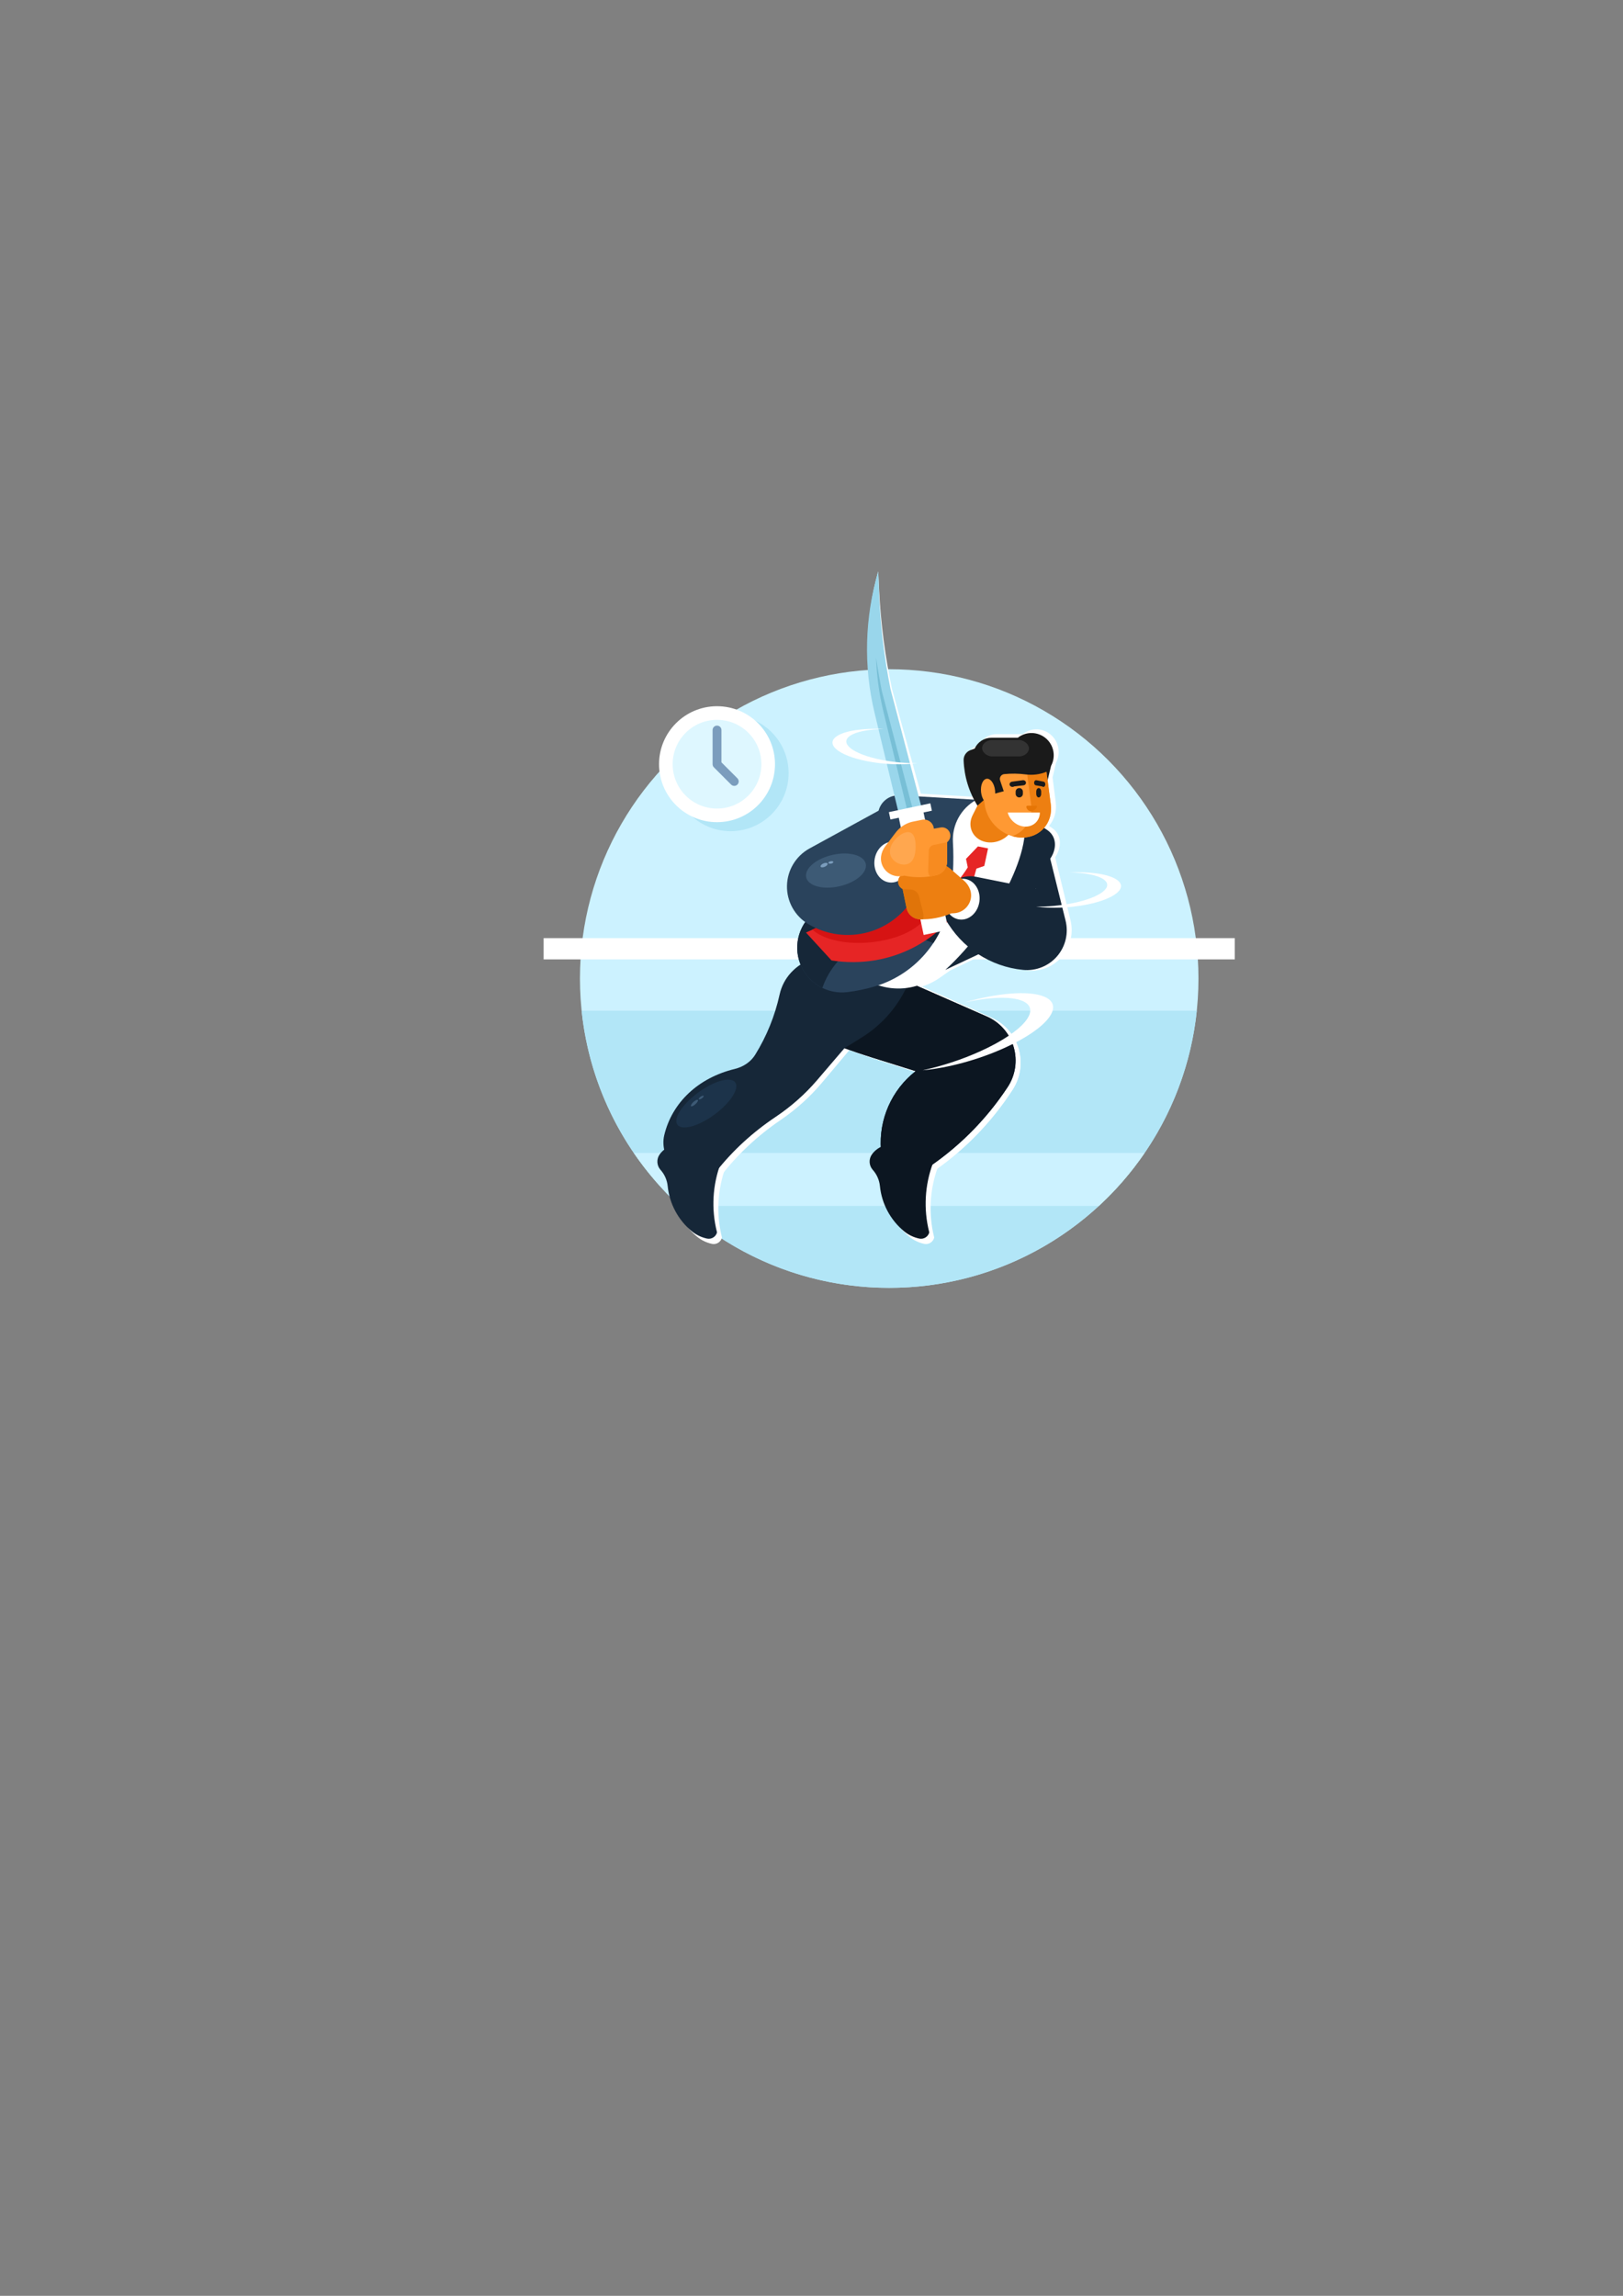 <?xml version="1.0" encoding="UTF-8"?>
<!DOCTYPE svg PUBLIC "-//W3C//DTD SVG 1.1//EN" "http://www.w3.org/Graphics/SVG/1.1/DTD/svg11.dtd">
<!-- Creator: CorelDRAW 2017 -->
<svg xmlns="http://www.w3.org/2000/svg" xml:space="preserve" width="210mm" height="297mm" version="1.1" style="shape-rendering:geometricPrecision; text-rendering:geometricPrecision; image-rendering:optimizeQuality; fill-rule:evenodd; clip-rule:evenodd"
viewBox="0 0 21000 29700"
 xmlns:xlink="http://www.w3.org/1999/xlink">
 <rect x="0" y="0" width="21000" height="29700" fill="#808080" stroke="none"/>
 <defs>
  <style type="text/css">
   <![CDATA[
    .fil0 {fill:none}
    .fil6 {fill:#0C1621}
    .fil5 {fill:#162738}
    .fil16 {fill:#1A1A1A}
    .fil22 {fill:#1C334A}
    .fil7 {fill:#2A435C}
    .fil20 {fill:#333333}
    .fil17 {fill:#3D5A75}
    .fil13 {fill:#78BFD6}
    .fil18 {fill:#7B9DBD}
    .fil12 {fill:#99D6EB}
    .fil3 {fill:#B2E6F7}
    .fil1 {fill:#CCF2FF}
    .fil9 {fill:#D61313}
    .fil23 {fill:#DEF7FF}
    .fil11 {fill:#E07409}
    .fil8 {fill:#E62525}
    .fil19 {fill:#E67505}
    .fil10 {fill:#ED7F11}
    .fil15 {fill:#F78B20}
    .fil14 {fill:#FF9933}
    .fil21 {fill:#FFA74F}
    .fil4 {fill:white}
    .fil2 {fill:white}
    .fil24 {fill:#7B9DBD;fill-rule:nonzero}
   ]]>
  </style>
 </defs>
 <g id="Слой_x0020_1">
  <polygon class="fil0" points="4879.37,7153.47 18131.51,7153.47 18131.51,17092.57 4879.37,17092.57 "/>
  <g id="_1980697574032">
   <circle class="fil1" cx="11505.44" cy="12658.98" r="4001.4"/>
   <rect class="fil2" x="7033.98" y="12136.17" width="8942.93" height="275.17"/>
   <path class="fil3" d="M15485.33 13075.54c-208.35,2014.15 -1910.65,3584.84 -3979.89,3584.84 -2069.24,0 -3771.54,-1570.69 -3979.89,-3584.84l7959.78 0z"/>
   <path class="fil1" d="M14809.79 14915.76c-171.35,250.41 -370.38,480.33 -592.74,685.4l-5423.22 0c-222.36,-205.07 -421.39,-434.99 -592.74,-685.4l6608.7 0z"/>
   <g>
    <path class="fil4" d="M11663.09 10496.91l-323.17 -1273.25c-153.29,-603.96 -145.42,-1235.48 22.83,-1831.11l12.77 251.76c21.63,426.54 77.16,851.14 166.07,1269.78l421.22 1527.15 -299.72 55.67z"/>
    <g>
     <path class="fil4" d="M11503.9 12973.77l-867.75 1032.06c-154.5,183.75 -335.81,346.96 -540.16,486.22 -295.36,201.28 -552.52,441.98 -764.5,715.56 -54.98,70.97 -147.83,109.86 -251.54,105.38 -103.7,-4.49 -206.6,-51.86 -278.75,-128.31 -125.04,-132.51 -178.36,-302.1 -142.78,-454.11 100.7,-430.19 440.74,-755.95 910.09,-871.89 116.01,-28.66 210.53,-95.15 266.82,-187.69 148.6,-244.32 254.95,-511.39 315.97,-793.55 47.87,-221.33 208.24,-396.51 437.25,-477.63 229,-81.12 502.7,-59.69 746.23,58.43l169.12 515.53z"/>
     <path class="fil4" d="M11669.2 12647.9l1163.76 520.28c167.73,74.98 294.46,221.4 346.4,400.2 51.94,178.81 23.81,371.82 -76.89,527.58 -285.15,441.03 -657.43,816.77 -1093.12,1103.3 -105.16,69.15 -238.32,76.86 -350.5,20.29 -112.18,-56.57 -186.81,-169.07 -196.45,-296.12 -30.35,-400.2 138.19,-789.28 448.96,-1036.43l-551.33 -175.53c-280.34,-89.25 -556.21,-192.46 -826.61,-309.26 -223.84,-96.69 -349.19,-341.05 -299.2,-583.25 50,-242.2 261.37,-414.56 504.52,-411.4l930.46 240.34z"/>
     <path class="fil4" d="M11822.34 12716.37l1010.62 451.81c167.73,74.99 294.46,221.4 346.4,400.21 51.94,178.8 23.81,371.81 -76.89,527.57 -285.15,441.03 -657.43,816.77 -1093.12,1103.3 -105.16,69.15 -238.32,76.86 -350.5,20.29 -112.18,-56.57 -186.81,-169.08 -196.45,-296.11 -30.35,-400.21 138.19,-789.3 448.96,-1036.44l-551.33 -175.53c-124.17,-39.53 -247.47,-81.79 -369.79,-126.77l221.83 -139.85c273.42,-172.37 486.6,-427.26 610.27,-728.48z"/>
     <path class="fil4" d="M12295.21 12553.86l-138.91 97.16c-190.72,133.38 -427.63,179.35 -653.19,126.72 -225.56,-52.62 -419.14,-199.02 -533.73,-403.64l1371.85 -1975.67 356.39 -84.61 41.75 -11.51c205.26,-56.57 423.57,21.05 549.57,195.39l194.99 297.76 -405.79 1296.5 -782.93 461.9z"/>
     <path class="fil4" d="M12697.62 10313.82l-993.72 -58.51c-76.8,-4.52 -151.73,25.15 -205.33,81.3 -53.6,56.16 -80.57,133.25 -73.9,211.24l-394.21 944.5 -402.42 284.18c-219.2,154.8 -306.24,441.9 -210.86,695.48 95.39,253.59 348.55,408.14 613.28,374.4 119.53,-15.24 237.64,-40.4 353.14,-75.23 272.88,-82.28 513.93,-248.75 689.87,-476.43 144.7,-187.26 240.73,-408.6 279.22,-643.59 42.05,-256.75 55.83,-517.48 41.07,-777.33 -13.1,-230.65 105.08,-448.45 303.86,-560.01z"/>
     <path class="fil4" d="M10984.47 11524.83l-356.43 251.7c-219.2,154.8 -306.24,441.9 -210.86,695.48 53.98,143.49 158.48,255.26 287,319.16 83.21,-244.32 253.52,-450.3 479.92,-575.05 268.46,-147.93 587.78,-166.22 870.85,-49.89l84.97 34.92c96.56,-148.39 164.91,-314.08 201.31,-488.48l-286.28 -379.06 -1070.48 191.22z"/>
     <path class="fil4" d="M12563.04 11092.12l154.49 -163.97 130.82 26.08 -48.77 230.82 -101.96 35.91 -68.35 250.28c-306.47,670.46 -1024.86,1082.63 -1806.37,958.06l-330.39 -366.91 746.02 -345.5 988.12 -116.7 71.71 -60.11c113.42,-95.09 210.53,-208.7 287.35,-336.19l-22.67 -111.77z"/>
     <path class="fil4" d="M10575.98 12023.74l662.55 -306.85 808.82 -95.52c22.09,35.32 34.01,73.59 34.01,114.14 0,221.96 -355.68,427.6 -794.43,459.29 -311.24,22.5 -580.63,-48.61 -710.95,-171.06z"/>
     <path class="fil4" d="M13288.94 10497.7c178.8,400.21 -322.88,1432.5 -993.73,2056.16l402.41 -192.24c184.16,-87.97 346.85,-216.43 476.34,-376.12 208.37,-256.98 324.7,-474.39 357.26,-805.92 134.04,-16.45 292.6,-329.62 75.42,-472.65l-317.7 -209.23z"/>
     <path class="fil4" d="M13613.34 10928.15l238.16 977.93c40.25,165.26 -0.88,340.12 -110.28,468.92 -109.41,128.8 -273.47,195.5 -439.96,178.86 -423.44,-42.31 -799.52,-293.39 -1006.31,-671.82 -70.82,-129.6 -60.56,-289.38 26.23,-408.5 86.78,-119.11 234.03,-175.51 376.44,-144.19l770.3 156.99 26.45 -336.66 118.97 -221.53z"/>
     <ellipse class="fil4" transform="matrix(0.32 0.041 -0.049 0.392 12511.9 11622.9)" rx="702.89" ry="682.62"/>
     <path class="fil4" d="M11538.22 10398.43l-998.48 555.79c-177.06,98.57 -288.85,285.95 -293.09,491.3 -4.23,205.36 99.72,397.35 272.56,503.39 234.32,143.76 516.54,182.78 780.05,107.82 263.51,-74.95 484.97,-257.22 612.1,-503.8l-271.12 -417.92 -151.56 -159.53 49.54 -577.05z"/>
     <polygon class="fil4" points="11683.33,10501.85 12003.37,10432.74 12335.36,12024.92 12015.32,12094.04 "/>
     <ellipse class="fil4" transform="matrix(0.32 0.041 -0.049 0.392 11604.4 11135)" rx="702.89" ry="682.62"/>
     <path class="fil4" d="M12537.48 11379.49l-166.3 -148.36c-64.56,-57.6 -146.27,-91.45 -232.01,-96.12l-135.5 0c-36.71,0 -71.66,16.01 -96,43.97 -24.34,27.97 -35.73,65.21 -31.3,102.3l-88.29 2.09c-49.31,1.17 -91.48,36.43 -102.18,85.43 -10.7,49.01 12.83,99.12 57.01,121.44l51.33 252.03c16.7,81.97 86.16,141.8 168.36,144.99 140.15,5.46 279.73,-20.95 408.58,-77.31l36.96 -2.09c98.11,-5.54 182.45,-72.72 211.32,-168.32 28.86,-95.6 -8.25,-194.28 -81.98,-260.05z"/>
     <path class="fil4" d="M11518.73 10925.75l133.76 -179.23c51.93,-69.59 125.33,-119.4 208.41,-141.44l132.77 -27.6c35.96,-7.48 73.35,1.09 102.7,23.53 29.35,22.45 47.83,56.61 50.79,93.85l86.91 -15.93c48.54,-8.9 96.79,17.05 116.91,62.88 20.12,45.84 6.93,99.73 -31.98,130.6l-0.73 257.38c-0.23,83.72 -56.53,156.48 -136.43,176.36 -136.24,33.89 -278.19,36.44 -415.52,7.47l-36.62 5.49c-97.22,14.55 -193.06,-34.09 -240.14,-121.87 -47.08,-87.79 -30.13,-192.03 29.17,-271.49z"/>
     <polygon class="fil4" points="11565.13,10476.74 12101.38,10360.92 12121.59,10457.84 11585.34,10573.66 "/>
     <path class="fil4" d="M13359.3 10308.61l-514.89 -185.1 -195.8 393.7c-68.38,137.51 -8.49,291.63 133.11,342.54l0.01 0.01c141.6,50.9 313.38,-19.95 381.77,-157.45l195.8 -393.7z"/>
     <path class="fil4" d="M12717.53 9691.85l855 0 87.34 685.15c30.51,239.3 -136.9,435.07 -372.02,435.07l-0.03 0c-235.11,0 -452.44,-195.77 -482.95,-435.07l-87.34 -685.15z"/>
     <path class="fil4" d="M13518.8 10482.21c-0.53,104.22 -78.53,185.25 -184.55,185.25l0 0c-106.03,0 -204.68,-81.03 -231.78,-185.25l416.33 0z"/>
     <path class="fil4" d="M13619.07 10056.91l44.39 -189.24 4.11 -8.36c60.27,-122.63 28.93,-271.4 -75.45,-358.08 -104.38,-86.69 -253.87,-88.11 -359.82,-3.42l-342.88 0c-92.59,0 -176.4,55.77 -213.53,142.09l-55.57 20.89c-54.66,20.56 -90.2,74.48 -88.15,133.74 7.31,211.45 69.06,417.24 179.06,596.77l155.61 -139.34 184.7 -50.37 -47.04 -141.68c-6.09,-18.34 -3.64,-38.5 6.66,-54.77 10.3,-16.27 27.32,-26.88 46.24,-28.82 93.05,-9.53 186.88,-8.13 279.61,4.18 90.77,12.06 183.06,-0.13 267.81,-35.36l14.25 111.77z"/>
     <ellipse class="fil4" transform="matrix(0.463 -0.048 0.048 0.471 12848.4 10202)" rx="195.79" ry="349.25"/>
     <path class="fil4" d="M11576.41 14844.02l-72.51 22.98c-63.27,20.06 -118.49,60.37 -157.44,114.93 -44.4,62.2 -40.13,147.5 10.27,204.78 52.18,59.31 84.53,133.93 92.39,213.14 22.98,231.51 134.3,444.59 310.03,593.44 57.54,48.75 125.91,82.46 199.16,98.22 57.58,12.38 114.56,-23.52 129.34,-81.5l-2.05 -8.36c-73.43,-299.07 -56.25,-613.75 49.28,-902.7 56.28,-154.13 -14.56,-326.27 -161.97,-393.55 -147.41,-67.3 -320.84,-6.67 -396.5,138.62z"/>
     <path class="fil4" d="M8830.16 14844.02l-72.52 22.98c-63.27,20.06 -118.49,60.37 -157.44,114.93 -44.4,62.2 -40.12,147.5 10.27,204.78 52.18,59.31 84.53,133.93 92.39,213.14 22.98,231.51 134.3,444.59 310.03,593.44 57.54,48.75 125.91,82.46 199.16,98.22 57.58,12.38 114.56,-23.52 129.34,-81.5l-2.05 -8.36c-73.43,-299.07 -56.25,-613.75 49.28,-902.7 56.28,-154.13 -14.56,-326.27 -161.97,-393.55 -147.41,-67.3 -320.83,-6.67 -396.49,138.62z"/>
     <ellipse class="fil4" transform="matrix(1 -0.165 -0 1.018 10880.5 11246.2)" rx="388.04" ry="211.81"/>
     <ellipse class="fil4" transform="matrix(0.118 -0.04 -0 0.12 10726.9 11174.2)" rx="388.04" ry="211.81"/>
     <ellipse class="fil4" transform="matrix(0.081 -0.006 -0.022 0.079 10814.5 11139.1)" rx="388.04" ry="211.81"/>
    </g>
    <path class="fil5" d="M11440.03 12959.68l-867.75 1014.07c-154.5,180.54 -335.81,340.9 -540.16,477.73 -295.36,197.78 -552.52,434.28 -764.5,703.09 -54.98,69.72 -147.83,107.94 -251.54,103.54 -103.7,-4.41 -206.6,-50.95 -278.75,-126.08 -125.04,-130.19 -178.36,-296.83 -142.78,-446.19 100.7,-422.68 440.74,-742.76 910.09,-856.68 116.01,-28.16 210.53,-93.49 266.82,-184.42 148.6,-240.05 254.95,-502.47 315.97,-779.71 47.87,-217.47 208.24,-389.6 437.25,-469.3 229,-79.7 502.7,-58.65 746.23,57.41l169.12 506.54z"/>
    <path class="fil5" d="M11605.33 12639.5l1163.76 511.2c167.73,73.68 294.46,217.54 346.4,393.23 51.94,175.68 23.81,365.33 -76.89,518.37 -285.15,433.34 -657.43,802.53 -1093.12,1084.06 -105.16,67.95 -238.32,75.52 -350.5,19.94 -112.18,-55.59 -186.81,-166.13 -196.45,-290.95 -30.35,-393.23 138.19,-775.53 448.96,-1018.36l-551.33 -172.47c-280.34,-87.69 -556.21,-189.11 -826.61,-303.87 -223.84,-95 -349.19,-335.1 -299.2,-573.07 50,-237.98 261.37,-407.34 504.52,-404.23l930.46 236.15z"/>
    <path class="fil6" d="M11758.47 12706.77l1010.62 443.93c167.73,73.68 294.46,217.54 346.4,393.23 51.94,175.68 23.81,365.33 -76.89,518.37 -285.15,433.34 -657.43,802.53 -1093.12,1084.06 -105.16,67.95 -238.32,75.52 -350.5,19.94 -112.18,-55.59 -186.81,-166.13 -196.45,-290.95 -30.35,-393.23 138.19,-775.53 448.96,-1018.36l-551.33 -172.47c-124.17,-38.84 -247.47,-80.37 -369.79,-124.56l221.83 -137.41c273.42,-169.37 486.6,-419.81 610.27,-715.78z"/>
    <path class="fil2" d="M12231.34 12547.1l-138.91 95.46c-190.72,131.06 -427.63,176.22 -653.19,124.51 -225.56,-51.71 -419.14,-195.55 -533.73,-396.6l1371.85 -1941.21 356.39 -83.14 41.75 -11.31c205.26,-55.59 423.57,20.68 549.57,191.98l194.99 292.57 -405.79 1273.89 -782.93 453.85z"/>
    <path class="fil7" d="M12633.75 10346.12l-993.72 -57.49c-76.8,-4.45 -151.73,24.71 -205.33,79.88 -53.6,55.18 -80.57,130.92 -73.9,207.56l-394.21 928.02 -402.42 279.23c-219.2,152.1 -306.24,434.19 -210.86,683.35 95.39,249.17 348.55,401.03 613.28,367.87 119.53,-14.97 237.64,-39.69 353.14,-73.92 272.88,-80.84 513.93,-244.41 689.87,-468.11 144.7,-184 240.73,-401.48 279.22,-632.38 42.05,-252.27 55.83,-508.45 41.07,-763.77 -13.1,-226.62 105.08,-440.63 303.86,-550.24z"/>
    <path class="fil5" d="M10920.6 11536.01l-356.43 247.31c-219.2,152.1 -306.24,434.19 -210.86,683.35 53.98,140.99 158.48,250.81 287,313.6 83.21,-240.06 253.52,-442.45 479.92,-565.03 268.46,-145.34 587.78,-163.32 870.85,-49.02l84.97 34.31c96.56,-145.79 164.91,-308.6 201.31,-479.96l-286.28 -372.44 -1070.48 187.88z"/>
    <path class="fil8" d="M12499.17 11110.85l154.49 -161.11 130.82 25.62 -48.77 226.8 -101.96 35.28 -68.35 245.91c-306.47,658.77 -1024.86,1063.75 -1806.37,941.36l-330.39 -360.51 746.02 -339.48 988.12 -114.66 71.71 -59.07c113.42,-93.43 210.53,-205.06 287.35,-330.32l-22.67 -109.82z"/>
    <path class="fil9" d="M10512.11 12026.22l662.55 -301.5 808.82 -93.85c22.09,34.7 34.01,72.3 34.01,112.15 0,218.09 -355.68,420.14 -794.43,451.28 -311.24,22.1 -580.63,-47.77 -710.95,-168.08z"/>
    <path class="fil5" d="M13225.07 10526.79c178.8,393.24 -322.88,1407.52 -993.73,2020.31l402.41 -188.89c184.16,-86.44 346.85,-212.66 476.34,-369.57 208.37,-252.49 324.7,-466.12 357.26,-791.86 134.04,-16.17 292.6,-323.87 75.42,-464.4l-317.7 -205.59z"/>
    <path class="fil5" d="M13549.47 10949.74l238.16 960.87c40.25,162.38 -0.88,334.19 -110.28,460.74 -109.41,126.56 -273.47,192.09 -439.96,175.75 -423.44,-41.58 -799.52,-288.28 -1006.31,-660.11 -70.82,-127.34 -60.56,-284.34 26.23,-401.37 86.78,-117.04 234.03,-172.45 376.44,-141.68l770.3 154.25 26.45 -330.79 118.97 -217.66z"/>
    <ellipse class="fil2" transform="matrix(0.32 0.04 -0.049 0.385 12448 11632.4)" rx="702.89" ry="682.62"/>
    <path class="fil7" d="M11474.35 10429.26l-998.48 546.1c-177.06,96.84 -288.85,280.95 -293.09,482.73 -4.23,201.77 99.72,390.41 272.56,494.61 234.32,141.25 516.54,179.58 780.05,105.94 263.51,-73.65 484.97,-252.74 612.1,-495.02l-271.12 -410.63 -151.56 -156.75 49.54 -566.98z"/>
    <polygon class="fil4" points="11619.46,10530.87 11939.5,10462.96 12271.49,12027.38 11951.45,12095.29 "/>
    <ellipse class="fil2" transform="matrix(0.32 0.04 -0.049 0.385 11540.5 11153)" rx="702.89" ry="682.62"/>
    <path class="fil10" d="M12473.61 11393.21l-166.3 -145.78c-64.56,-56.59 -146.27,-89.86 -232.01,-94.44l-135.5 0c-36.71,0 -71.66,15.73 -96,43.21 -24.34,27.48 -35.73,64.07 -31.3,100.51l-88.29 2.05c-49.31,1.15 -91.48,35.79 -102.18,83.94 -10.7,48.16 12.83,97.4 57.01,119.32l51.33 247.63c16.7,80.55 86.16,139.33 168.36,142.47 140.15,5.36 279.73,-20.59 408.58,-75.96l36.96 -2.06c98.11,-5.44 182.45,-71.44 211.32,-165.38 28.86,-93.93 -8.25,-190.89 -81.98,-255.51z"/>
    <path class="fil11" d="M11679.04 11502.02l51.33 247.63c16.7,80.55 86.16,139.33 168.36,142.47 14.7,0.56 29.38,0.77 44.06,0.65 8.45,-26.15 9.65,-54.59 2.68,-82.17l-51.24 -202.85c-8.84,-56.55 -56.37,-99 -113.55,-101.42l-101.64 -4.31z"/>
    <path class="fil12" d="M11622.45 10496.91l-306.06 -1273.25c-145.18,-603.96 -128.82,-1235.48 47.43,-1831.11l9.39 251.76c15.9,426.54 65.73,851.14 149.01,1269.78l400.7 1527.15 -300.47 55.67z"/>
    <path class="fil13" d="M11732.16 10455.28l71.4 -13.23 -393.5 -1502.11 -0.68 -3.4c-28.44,-142.99 -53.04,-286.71 -73.78,-430.98 7.3,232.55 38.15,464.45 92.65,691.21l303.91 1258.51z"/>
    <path class="fil14" d="M11454.86 10947.38l133.76 -176.11c51.93,-68.37 125.33,-117.32 208.41,-138.97l132.77 -27.12c35.96,-7.35 73.35,1.07 102.7,23.12 29.35,22.06 47.83,55.62 50.79,92.21l86.91 -15.65c48.54,-8.75 96.79,16.75 116.91,61.79 20.12,45.04 6.93,97.99 -31.98,128.31l-0.73 252.9c-0.23,82.26 -56.53,153.75 -136.43,173.28 -136.24,33.3 -278.19,35.81 -415.52,7.35l-36.62 5.38c-97.22,14.3 -193.06,-33.48 -240.14,-119.74 -47.08,-86.26 -30.13,-188.68 29.17,-266.75z"/>
    <path class="fil15" d="M12255.13 10894.96l-0.73 252.9c-0.23,82.26 -56.53,153.75 -136.43,173.28 -28.09,6.87 -56.43,12.42 -84.92,16.67 -15.96,-20.99 -24.62,-47.17 -23.71,-74.43l8.15 -244.36c-5.27,-41.36 22.21,-79.8 63.05,-88.19l174.59 -35.87z"/>
    <polygon class="fil4" points="11501.26,10506.2 12037.51,10392.4 12057.72,10487.63 11521.47,10601.43 "/>
    <path class="fil10" d="M13295.43 10341l-514.89 -181.87 -195.8 386.83c-68.38,135.11 -8.49,286.55 133.11,336.57l0.01 0.01c141.6,50.01 313.38,-19.6 381.77,-154.71l195.8 -386.83z"/>
    <path class="fil14" d="M12653.66 9734.99l855 0 87.34 673.21c30.51,235.12 -136.9,427.48 -372.02,427.48l-0.03 0c-235.11,0 -452.44,-192.36 -482.95,-427.48l-87.34 -673.21z"/>
    <path class="fil10" d="M13508.66 9734.99l87.34 673.21c30.51,235.12 -136.9,427.48 -372.02,427.48l-0.03 0c-43.2,0 -85.8,-6.51 -126.75,-18.58 164.92,-55.32 269.37,-217.27 244.73,-407.14l-87.34 -673.21 254.07 -1.76z"/>
    <path class="fil4" d="M13454.93 10511.58c-0.53,102.39 -78.53,182.01 -184.55,182.01l0 0c-106.03,0 -204.68,-79.62 -231.78,-182.01l416.33 0z"/>
    <path class="fil16" d="M13555.2 10093.68l44.39 -185.94 4.11 -8.21c60.27,-120.48 28.93,-266.66 -75.45,-351.83 -104.38,-85.18 -253.87,-86.58 -359.82,-3.37l-342.88 0c-92.59,0 -176.4,54.8 -213.53,139.62l-55.57 20.53c-54.66,20.2 -90.2,73.17 -88.15,131.4 7.31,207.76 69.06,409.97 179.06,586.37l155.61 -136.91 184.7 -49.5 -47.04 -139.21c-6.09,-18.01 -3.64,-37.82 6.66,-53.81 10.3,-15.98 27.32,-26.41 46.24,-28.31 93.05,-9.37 186.88,-7.99 279.61,4.11 90.77,11.84 183.06,-0.14 267.81,-34.75l14.25 109.81z"/>
    <ellipse class="fil14" transform="matrix(0.463 -0.048 0.048 0.463 12784.5 10236.2)" rx="195.79" ry="349.25"/>
    <path class="fil6" d="M11512.54 14797.31l-72.51 22.59c-63.27,19.7 -118.49,59.31 -157.44,112.92 -44.4,61.11 -40.13,144.93 10.27,201.21 52.18,58.27 84.53,131.6 92.39,209.42 22.98,227.47 134.3,436.84 310.03,583.1 57.54,47.89 125.91,81.02 199.16,96.5 57.58,12.17 114.56,-23.1 129.34,-80.07l-2.05 -8.22c-73.43,-293.85 -56.25,-603.05 49.28,-886.96 56.28,-151.44 -14.56,-320.57 -161.97,-386.69 -147.41,-66.12 -320.84,-6.55 -396.5,136.2z"/>
    <path class="fil5" d="M8766.29 14797.31l-72.52 22.59c-63.27,19.7 -118.49,59.31 -157.44,112.92 -44.4,61.11 -40.12,144.93 10.27,201.21 52.18,58.27 84.53,131.6 92.39,209.42 22.98,227.47 134.3,436.84 310.03,583.1 57.54,47.89 125.91,81.02 199.16,96.5 57.58,12.17 114.56,-23.1 129.34,-80.07l-2.05 -8.22c-73.43,-293.85 -56.25,-603.05 49.28,-886.96 56.28,-151.44 -14.56,-320.57 -161.97,-386.69 -147.41,-66.12 -320.83,-6.55 -396.49,136.2z"/>
    <ellipse class="fil17" transform="matrix(1 -0.163 -0 1 10816.7 11262.3)" rx="388.04" ry="211.81"/>
    <ellipse class="fil18" transform="matrix(0.118 -0.039 -0 0.118 10663 11191.5)" rx="388.04" ry="211.81"/>
    <ellipse class="fil18" transform="matrix(0.081 -0.006 -0.022 0.077 10750.7 11157)" rx="388.04" ry="211.81"/>
    <g>
     <g>
      <path class="fil16" d="M13094.67 10112.33c-15.61,2.15 -28.1,12.72 -31.4,26.57 -3.31,13.84 3.26,28.08 16.52,35.77 13.25,7.69 30.43,7.23 43.16,-1.15l119.82 -13.78c13.46,-1.55 24.93,-9.52 29.96,-20.83 5.02,-11.3 2.82,-24.16 -5.76,-33.59 -8.58,-9.44 -22.18,-13.96 -35.54,-11.81l-136.76 18.82z"/>
      <path class="fil16" d="M13188.28 10194.61l0 0c25.77,0 46.84,21.07 46.84,46.84l0 27.76c0,25.77 -21.07,46.84 -46.84,46.84l0 0c-25.77,0 -46.84,-21.07 -46.84,-46.84l0 -27.76c0,-25.77 21.07,-46.84 46.84,-46.84z"/>
     </g>
     <g>
      <path class="fil16" d="M13503.62 10112.33c10.64,2.15 19.16,12.72 21.41,26.57 2.26,13.84 -2.23,28.08 -11.26,35.77 -9.04,7.69 -20.76,7.23 -29.43,-1.15l-81.71 -13.78c-9.17,-1.55 -16.99,-9.52 -20.42,-20.83 -3.43,-11.3 -1.93,-24.16 3.92,-33.59 5.85,-9.44 15.13,-13.96 24.23,-11.81l93.26 18.82z"/>
      <path class="fil16" d="M13439.79 10194.61l0 0c-17.57,0 -31.94,21.07 -31.94,46.84l0 27.76c0,25.77 14.37,46.84 31.94,46.84l0 0c17.57,0 31.94,-21.07 31.94,-46.84l0 -27.76c0,-25.77 -14.37,-46.84 -31.94,-46.84z"/>
     </g>
    </g>
    <path class="fil19" d="M13363.55 10423.73c37.9,0 53.47,-7.63 53.47,11.85 0,19.48 -40.37,58.71 -78.27,58.71 -37.9,0 -58.99,-39.23 -58.99,-58.71 0,-19.48 45.89,-11.85 83.79,-11.85z"/>
    <rect class="fil20" x="12707.34" y="9573.46" width="606.35" height="212.24" rx="131.46" ry="106.12"/>
    <path class="fil21" d="M11726.39 10767.15c90.02,-17.84 121.1,68.85 121.1,183.39 0,114.54 -31.08,213.55 -121.1,231.39 -90.02,17.84 -211.81,-50.88 -211.81,-165.42 0,-114.54 121.79,-231.52 211.81,-249.36z"/>
    <ellipse class="fil22" transform="matrix(1 -0.581 -0 1 9139.14 14276.3)" rx="388.04" ry="211.81"/>
    <ellipse class="fil17" transform="matrix(0.118 -0.088 -0 0.118 8985.46 14269.9)" rx="388.04" ry="211.81"/>
    <ellipse class="fil17" transform="matrix(0.081 -0.04 -0.022 0.086 9073.11 14198.6)" rx="388.04" ry="211.81"/>
   </g>
   <path class="fil2" d="M14066.87 11701.33c360.78,-73 533.11,-216.15 384.9,-319.73 -106.61,-74.51 -350.03,-108.25 -612.56,-94.15 194.61,2.33 360.34,32.63 439.74,88.12 139.42,97.44 -40.04,235.61 -400.82,308.61 -157.84,31.94 -324.24,46.12 -473.17,43.8 189.03,26.45 435.65,19.14 661.91,-26.65z"/>
   <path class="fil2" d="M11209.52 9845.48c-360.78,-73 -533.11,-216.15 -384.9,-319.73 106.61,-74.51 350.03,-108.25 612.56,-94.15 -194.61,2.33 -360.34,32.63 -439.74,88.12 -139.42,97.44 40.04,235.61 400.82,308.61 157.84,31.94 324.24,46.12 473.17,43.8 -189.03,26.45 -435.65,19.14 -661.91,-26.65z"/>
   <path class="fil2" d="M13002.25 13554.19c557.67,-253.67 783.43,-550.43 504.26,-662.83 -200.82,-80.84 -608.2,-44.27 -1028.63,77.05 316.44,-69.21 596.56,-82.23 746.13,-22.01 262.62,105.73 23.42,397.08 -534.24,650.76 -243.99,110.98 -508.5,196.36 -750.88,248.45 316.45,-27.99 713.64,-132.33 1063.36,-291.42z"/>
   <circle class="fil3" cx="9453.65" cy="10002.55" r="750.12"/>
   <circle class="fil2" cx="9277.51" cy="9886.13" r="750.12"/>
   <circle class="fil23" cx="9277.51" cy="9886.13" r="573.98"/>
   <path class="fil24" d="M9220.12 9444.32c0,-31.69 25.7,-57.39 57.39,-57.39 31.69,0 57.39,25.7 57.39,57.39l0 418.05 206.39 206.39c22.4,22.4 22.4,58.74 0,81.15 -22.41,22.4 -58.75,22.4 -81.15,0l-223.21 -223.2c-10.38,-10.39 -16.81,-24.74 -16.81,-40.58l0 -441.81z"/>
  </g>
 </g>
</svg>
